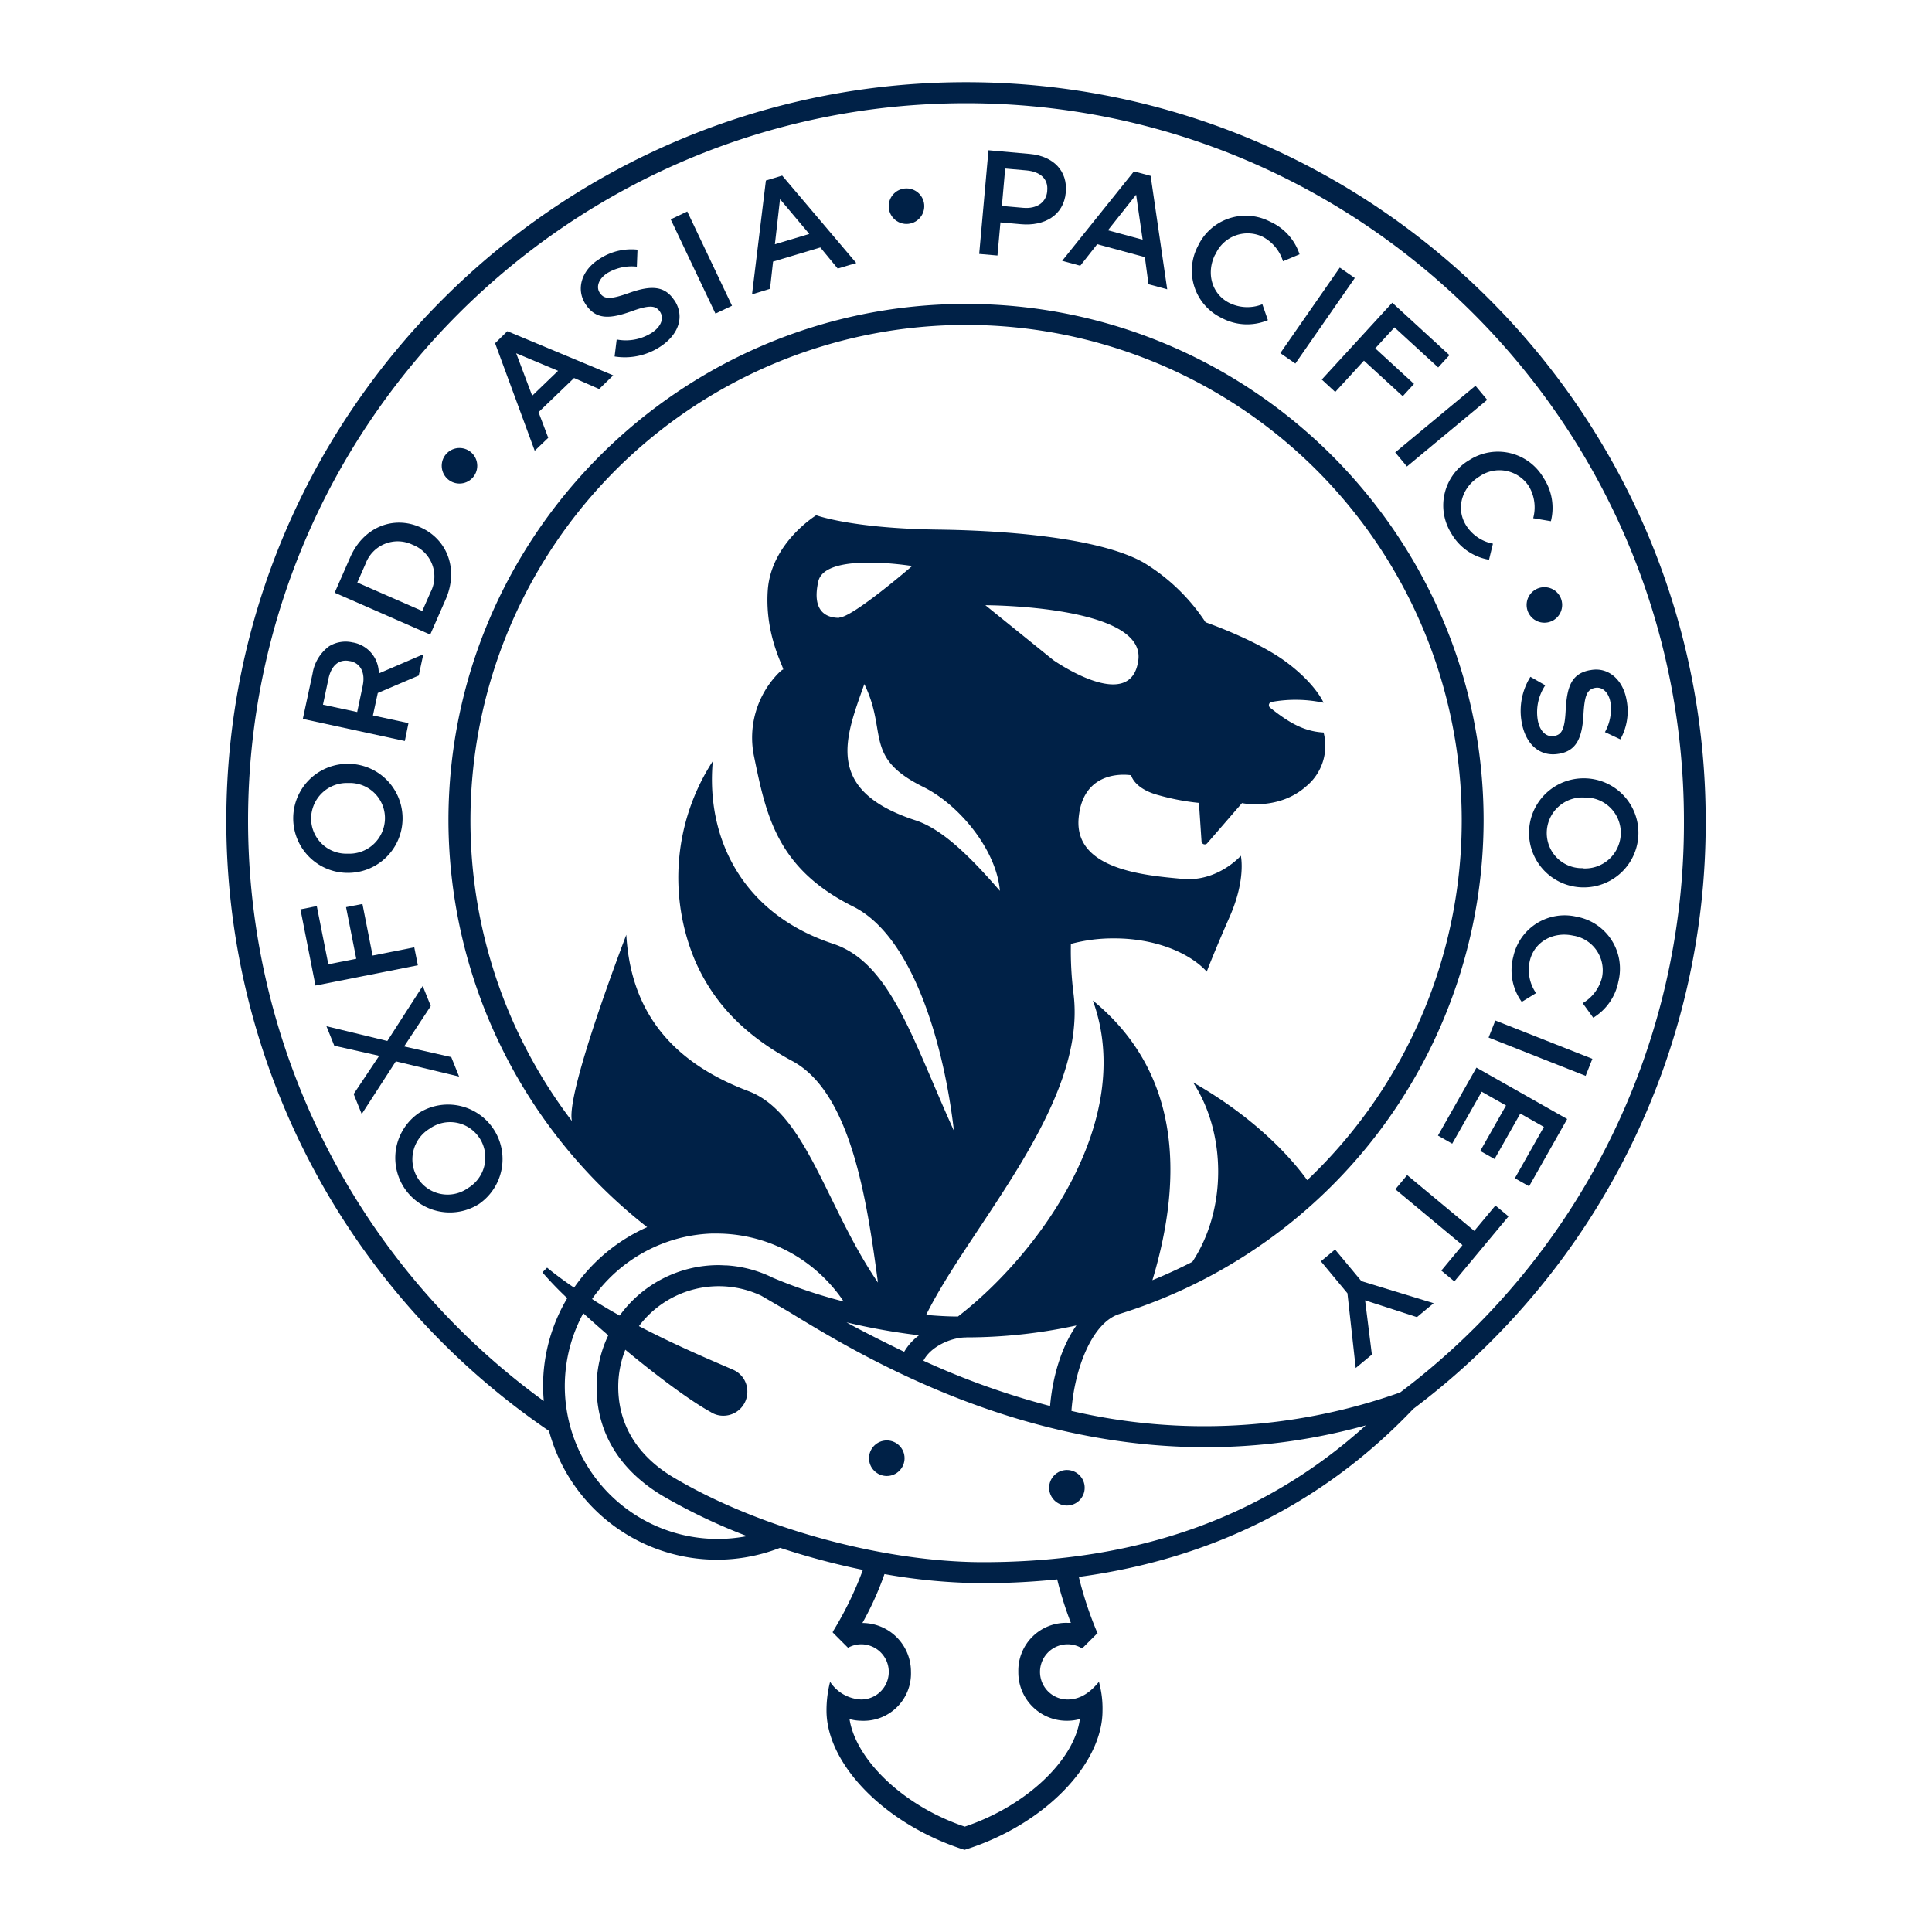 <svg id="Layer_1" data-name="Layer 1" xmlns="http://www.w3.org/2000/svg" viewBox="0 0 350 350"><defs><style>.cls-1{fill:#002147;}</style></defs><title>tiger-seal-blue</title><circle class="cls-1" cx="160.65" cy="264.17" r="3.22"/><circle class="cls-1" cx="193.28" cy="269.52" r="3.22"/><path class="cls-1" d="M309,148.7C309,74.92,248.9,14.89,175,14.89S41,74.92,41,148.7A133.69,133.69,0,0,0,99.46,259.23a31.5,31.5,0,0,0,41.86,21.17,134,134,0,0,0,15,4,63.2,63.2,0,0,1-5.48,11.25l.11,0a.42.42,0,0,0-.11.07l2.79,2.79a4.91,4.91,0,0,1,2.38-.63,5,5,0,0,1,0,10,7.11,7.11,0,0,1-5.63-3.2,20.79,20.79,0,0,0-.65,5.22c0,9.61,10.47,20.59,25,25.22,14.53-4.52,25-15.58,25-25.2a18,18,0,0,0-.65-5.24c-1.12,1.35-2.93,3.2-5.67,3.2a5,5,0,1,1,2.63-9.25l2.71-2.7.1,0a65.42,65.42,0,0,1-3.41-10.26c24.1-3.25,44.43-13.45,60.6-30.44v0A132.73,132.73,0,0,0,309,148.7ZM129.91,278.79a27.68,27.68,0,0,1-24.24-40.88c1.42,1.29,2.94,2.63,4.52,4a21.78,21.78,0,0,0-2.11,9.33c0,8.3,4.18,15.15,12.1,19.83a104.19,104.19,0,0,0,15.15,7.21A27.89,27.89,0,0,1,129.91,278.79Zm106.9-65c-2.23-3.11-8.55-10.8-20.67-17.7,6,9.16,6.16,23-.13,32.5q-3.54,1.82-7.24,3.33h0c5.83-19.37,4.76-37.94-10.79-50.67,7.89,21.71-9.84,46-24.44,57.25-1.93,0-3.85-.13-5.76-.29,7.93-16.09,29.15-38.17,26.71-58.1A62,62,0,0,1,194,171a29.32,29.32,0,0,1,7.92-1,30.13,30.13,0,0,1,6.1.62c7.59,1.6,10.59,5.41,10.59,5.41s1.2-3.21,4.18-10,2-11,2-11-4.19,4.79-10.58,4.19-19.6-1.56-18.81-10.95,9.52-7.82,9.52-7.82.5,2.4,4.9,3.59a42.26,42.26,0,0,0,7.38,1.41l.47,7a.59.59,0,0,0,1,.35l6.33-7.31s6.59,1.39,11.58-3a9.5,9.5,0,0,0,3.2-9.79c-3.72-.19-6.55-2-9.68-4.49a.59.59,0,0,1,.29-1.05,24.36,24.36,0,0,1,9.39.15s-1.4-3.4-6.8-7.4-14.58-7.18-14.58-7.18a35.32,35.32,0,0,0-11.18-10.79c-7-4-21.77-5.79-37.35-6s-22-2.6-22-2.6-8.18,5-8.78,13.58,3.33,14.59,2.73,14.39c-.07,0-.37.21-.86.71a16.69,16.69,0,0,0-4.36,15c2.22,10.84,4.21,20.36,18,27.23,11,5.52,16.49,25.59,18.21,40.59-7.43-16.33-11.44-30.46-21.93-33.88-16.66-5.52-23-19.4-21.75-33.08l-.16.26a38.76,38.76,0,0,0-3.09,35.8c3,6.92,8.12,13.12,17.57,18.23,10.67,5.63,13.59,25.15,15.6,40.18-9.41-13.75-13-30.74-23.48-34.69-14.88-5.62-21.34-15.34-22.11-28.31-.6,1.59-10.62,27.8-9.9,33.45a2.93,2.93,0,0,0,.05.29A89.79,89.79,0,1,1,236.81,213.8Zm-70.3,28.1a10,10,0,0,0-2.71,3c-3.39-1.64-7.66-3.77-10.44-5.33A114.23,114.23,0,0,0,166.51,241.9Zm8.49.39a94,94,0,0,0,20-2.16c-2.69,3.84-4.3,9.18-4.77,14.59a138.57,138.57,0,0,1-22.94-8.2C168.55,244,172.21,242.29,175,242.29ZM156.58,123.93c4.29,8.76-.21,13.22,10.62,18.6,6.63,3.26,13.34,11.5,13.94,18.86-5.49-6.33-10.49-11.22-15.3-12.78C149,143.11,153.26,133.39,156.58,123.93Zm-4.54-12c-2.4,0-5-1.2-3.8-6.59s17-2.8,17-2.8S154.44,111.88,152,111.88Zm26.47-2.29s29,0,27.71,9.93-15.42,0-15.42,0ZM121.82,224.67c.52-.16,1.05-.31,1.58-.44a27.53,27.53,0,0,1,5.48-.76l1,0A27.67,27.67,0,0,1,150,232.22a27.2,27.2,0,0,1,2.84,3.56,89.14,89.14,0,0,1-13.06-4.4v0l-.14-.08a22,22,0,0,0-7.95-2.06c-.51,0-1-.05-1.52-.05a22.12,22.12,0,0,0-17.91,9.14c-1.7-.94-3.39-1.93-5-3A27.68,27.68,0,0,1,121.82,224.67ZM193.48,294a8.65,8.65,0,0,0-9,8.86,8.76,8.76,0,0,0,9,8.87,8.46,8.46,0,0,0,2.15-.31c-1,7.43-9.69,15.75-20.85,19.49-11.08-3.7-19.73-12.09-20.88-19.48a8.35,8.35,0,0,0,2.13.3,8.57,8.57,0,0,0,9-8.87,8.82,8.82,0,0,0-8.8-8.84,55.43,55.43,0,0,0,4-8.86,105,105,0,0,0,17.82,1.65,134.17,134.17,0,0,0,13.47-.69A64.69,64.69,0,0,0,194,294C193.83,294,193.66,294,193.48,294ZM178.08,283c-18,0-40.4-6.11-55.81-15.2C117.6,265.1,112,260,112,251.22a18.19,18.19,0,0,1,1.28-6.7c5.75,4.76,11.7,9.21,15.43,11.26a4.17,4.17,0,0,0,2.35.69,4.34,4.34,0,0,0,4.33-4.35,4.28,4.28,0,0,0-2.64-4c-3.18-1.4-9.86-4.15-17-7.88a18.08,18.08,0,0,1,22.16-5.51l4.92,2.87c15.66,9.57,56,34.1,104.6,20.62C229,274.84,206.22,283,178.08,283Zm75.45-30.7a106,106,0,0,1-59.43,3.3c.57-7.74,3.77-16,8.67-17.55a93.78,93.78,0,0,0,66-89.4c0-51.6-42.06-93.59-93.76-93.59s-93.77,42-93.77,93.59a93.88,93.88,0,0,0,36,73.66A31.8,31.8,0,0,0,104,233.27c-1.72-1.16-3.36-2.37-4.89-3.62l-.85.85a61.44,61.44,0,0,0,4.5,4.68,31.09,31.09,0,0,0-4.38,15.94c0,.91.06,1.8.13,2.69A130,130,0,0,1,44.94,148.7c0-71.71,58.35-130,130.06-130S305.06,77,305.06,148.7A129,129,0,0,1,253.53,252.35Z"/><path class="cls-1" d="M75.9,201.62l0,0a9.88,9.88,0,0,0,10.85,16.51l0,0A9.88,9.88,0,0,0,75.9,201.62Zm11,4.59a6.45,6.45,0,0,1-2.09,9l0,0a6.38,6.38,0,0,1-9.07-1.69,6.48,6.48,0,0,1,2.11-9.06l0,0A6.36,6.36,0,0,1,86.89,206.21Z"/><polygon class="cls-1" points="78.04 182.25 76.58 178.62 70.17 188.58 59.14 185.91 60.56 189.44 68.69 191.27 64.07 198.19 65.53 201.82 71.71 192.27 83.17 195.03 81.75 191.5 73.21 189.57 78.04 182.25"/><polygon class="cls-1" points="75.05 171.62 67.5 173.11 65.66 163.76 62.69 164.34 64.54 173.69 59.48 174.69 57.39 164.15 54.43 164.74 57.15 178.54 75.7 174.87 75.05 171.62"/><path class="cls-1" d="M63,158.13h.05a9.88,9.88,0,0,0,0-19.76h-.05a9.88,9.88,0,0,0,0,19.76Zm.08-16.28h.05a6.36,6.36,0,0,1,6.61,6.41A6.45,6.45,0,0,1,63,154.65H63a6.38,6.38,0,0,1-6.64-6.4A6.48,6.48,0,0,1,63.1,141.85Z"/><path class="cls-1" d="M74,131l-6.44-1.39.88-4.07,7.42-3.16.83-3.85L68.62,122A5.67,5.67,0,0,0,64,116.4h-.05a5.71,5.71,0,0,0-4.32.67,7.61,7.61,0,0,0-3,4.93l-1.77,8.24,18.48,4Zm-8.29-6.76-1,4.75-6.2-1.33,1-4.72c.52-2.4,1.91-3.6,3.88-3.17h.05C65.31,120.14,66.21,121.88,65.71,124.2Z"/><path class="cls-1" d="M76.1,95.5l0,0c-4.87-2.14-10.25,0-12.64,5.42l-2.83,6.45,17.31,7.59,2.83-6.45C83.11,103.06,81,97.64,76.1,95.5ZM78,107.28l-1.5,3.41-11.77-5.16,1.5-3.41a6.2,6.2,0,0,1,8.52-3.43l0,0A6.16,6.16,0,0,1,78,107.28Z"/><path class="cls-1" d="M89.69,62.18l7.18,19.48,2.45-2.35-1.76-4.64L104,68.48l4.54,2L111.09,68,91.91,60Zm11.41,5-4.69,4.51L93.51,64Z"/><path class="cls-1" d="M122.14,54.38c-1.71-2.62-4.21-2.71-8.09-1.34-3.53,1.27-4.6,1.19-5.4,0l0,0c-.68-1-.27-2.5,1.36-3.56a8.57,8.57,0,0,1,5.36-1.17l.12-3.08a10.48,10.48,0,0,0-7,1.75c-3.14,2-4.18,5.4-2.42,8.11l0,0c1.9,2.92,4.45,2.68,8.35,1.3,3.38-1.24,4.42-1,5.15.09l0,0c.77,1.18.21,2.7-1.51,3.82a8.75,8.75,0,0,1-6.34,1.2l-.38,3.08a11.65,11.65,0,0,0,8.26-1.77c3.33-2.17,4.51-5.45,2.58-8.41Z"/><rect class="cls-1" x="125.4" y="38.11" width="3.32" height="18.9" transform="translate(-8.12 59.1) rotate(-25.4)"/><path class="cls-1" d="M138.75,32.7l-2.51,20.62,3.26-1,.55-4.93,8.56-2.56,3.15,3.82,3.36-1L141.7,31.81Zm1.63,11.55.93-8.17,5.3,6.3Z"/><path class="cls-1" d="M193.08,34.81c.34-3.79-2.18-6.54-6.59-6.93l-7.42-.66L177.39,46l3.31.29.54-6,3.74.33c4.14.37,7.72-1.54,8.1-5.76Zm-3.37-.16c-.17,2-1.86,3.22-4.36,3l-3.85-.34.6-6.78,3.85.34c2.47.22,4,1.52,3.76,3.72Z"/><path class="cls-1" d="M205.42,31.05l-13,16.2,3.28.89,3.07-3.9,8.63,2.34.66,4.91,3.39.92-3-20.55Zm-4.71,10.67,5.11-6.45L207,43.42Z"/><path class="cls-1" d="M220.18,46.1a6.36,6.36,0,0,1,8.54-3.22,7.53,7.53,0,0,1,3.71,4.45l3-1.26a9.85,9.85,0,0,0-5.33-5.91A9.57,9.57,0,0,0,217,44.61l0,0a9.51,9.51,0,0,0,4.33,13,9.75,9.75,0,0,0,8.36.39l-1-2.88a7.38,7.38,0,0,1-5.94-.22c-3.25-1.6-4.27-5.45-2.63-8.76Z"/><rect class="cls-1" x="229.18" y="54.95" width="18.9" height="3.32" transform="matrix(0.57, -0.82, 0.82, 0.57, 56.25, 220.58)"/><polygon class="cls-1" points="256.16 69.55 249.14 63.11 252.62 59.31 260.54 66.57 262.58 64.34 252.22 54.84 239.45 68.76 241.89 71.01 247.09 65.34 254.12 71.78 256.16 69.55"/><rect class="cls-1" x="251.63" y="75.52" width="18.9" height="3.32" transform="translate(10.93 184.63) rotate(-39.71)"/><path class="cls-1" d="M270.46,98.49a7.38,7.38,0,0,1-4.9-3.37c-1.88-3.09-.69-6.88,2.47-8.81l0,0A6.36,6.36,0,0,1,277,88.14a7.51,7.51,0,0,1,.75,5.74l3.21.54a9.85,9.85,0,0,0-1.34-7.85,9.56,9.56,0,0,0-13.42-3.23l0,0a9.51,9.51,0,0,0-3.3,13.26,9.75,9.75,0,0,0,6.85,4.8Z"/><path class="cls-1" d="M281.56,133.33h-.05c-1.38.25-2.57-.85-2.93-2.87a8.75,8.75,0,0,1,1.36-6.31l-2.69-1.54a11.64,11.64,0,0,0-1.57,8.3c.71,3.91,3.27,6.27,6.75,5.64h.05c3.08-.56,4.13-2.83,4.37-6.94.2-3.74.68-4.71,2.12-5H289c1.22-.22,2.41.72,2.75,2.63a8.57,8.57,0,0,1-1,5.39l2.79,1.31a10.48,10.48,0,0,0,1.12-7.17c-.67-3.69-3.35-6-6.54-5.37h-.05c-3.43.62-4.19,3.06-4.43,7.19C283.47,132.22,282.89,133.09,281.56,133.33Z"/><path class="cls-1" d="M287.11,141h-.05a9.88,9.88,0,0,0-.36,19.76h.05a9.88,9.88,0,0,0,.36-19.76Zm-.34,16.28h-.05a6.36,6.36,0,0,1-6.51-6.51,6.45,6.45,0,0,1,6.83-6.29h.05a6.39,6.39,0,0,1,6.53,6.51A6.47,6.47,0,0,1,286.77,157.32Z"/><path class="cls-1" d="M285.86,166.12h-.05a9.51,9.51,0,0,0-11.65,7.15,9.76,9.76,0,0,0,1.52,8.23l2.59-1.59a7.39,7.39,0,0,1-1.13-5.84c.82-3.52,4.34-5.39,7.94-4.55h.05a6.36,6.36,0,0,1,5.08,7.59,7.51,7.51,0,0,1-3.49,4.62l1.91,2.64a9.85,9.85,0,0,0,4.55-6.54A9.57,9.57,0,0,0,285.86,166.12Z"/><rect class="cls-1" x="277.42" y="180.44" width="3.32" height="18.9" transform="translate(-0.02 379.76) rotate(-68.46)"/><polygon class="cls-1" points="260.5 205.72 263.08 207.19 268.42 197.77 272.83 200.27 268.16 208.51 270.75 209.97 275.42 201.73 279.69 204.15 274.43 213.45 277.01 214.91 283.91 202.72 267.47 193.41 260.5 205.72"/><polygon class="cls-1" points="267.08 222.99 254.92 212.88 252.78 215.45 264.94 225.57 261.11 230.18 263.47 232.14 273.28 220.36 270.91 218.39 267.08 222.99"/><polygon class="cls-1" points="241.86 226.36 239.29 228.5 244.1 234.29 245.6 247.83 248.53 245.4 247.3 235.57 256.69 238.61 259.72 236.09 246.63 232.09 241.86 226.36"/><circle class="cls-1" cx="83.24" cy="84.38" r="3.22"/><circle class="cls-1" cx="164.22" cy="37.35" r="3.22"/><circle class="cls-1" cx="279.78" cy="109.59" r="3.22"/></svg>